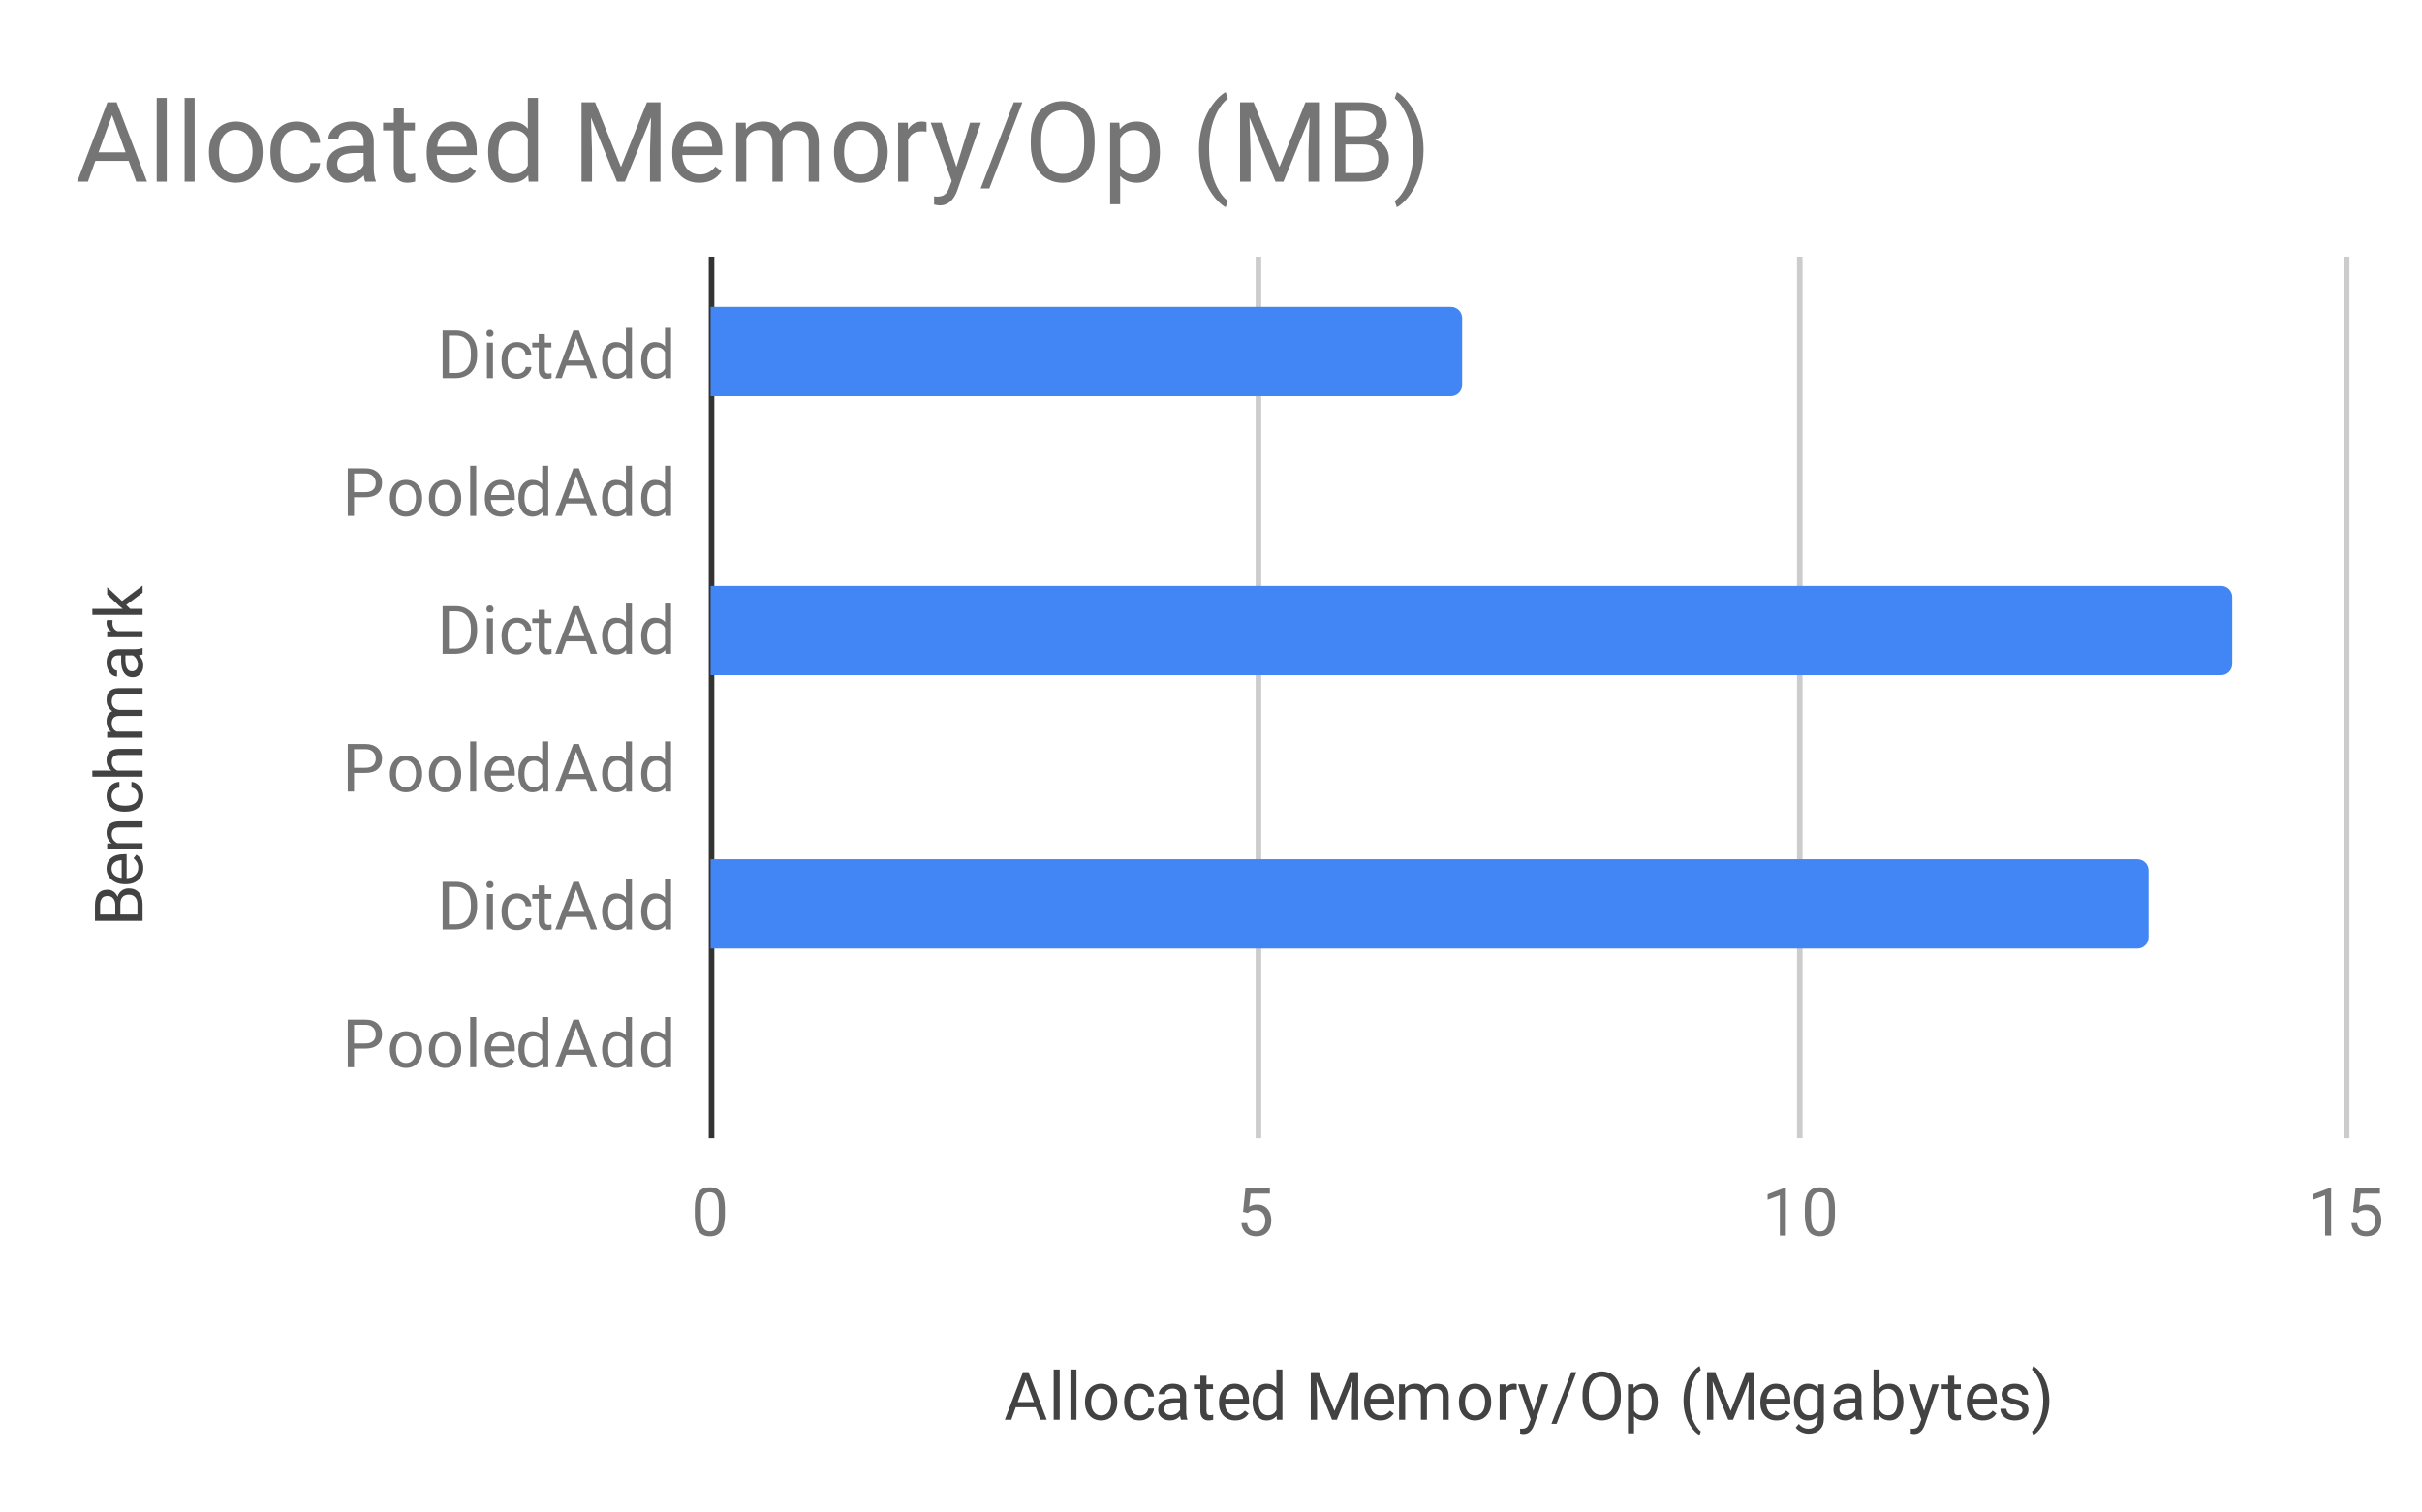 <svg version="1.1" viewBox="0.0 0.0 434.0 271.0" fill="none" stroke="none" stroke-linecap="square" stroke-miterlimit="10" width="434" height="271" xmlns:xlink="http://www.w3.org/1999/xlink" xmlns="http://www.w3.org/2000/svg"><path fill="#ffffff" d="M0 0L434.0 0L434.0 271.0L0 271.0L0 0Z" fill-rule="nonzero"/><path fill="#ffffff" d="M0 0L434.0 0L434.0 271.0L0 271.0L0 0Z" fill-rule="nonzero"/><path stroke="#333333" stroke-width="1.0" stroke-linecap="butt" d="M127.5 46.5L127.5 203.5" fill-rule="nonzero"/><path stroke="#cccccc" stroke-width="1.0" stroke-linecap="butt" d="M225.5 46.5L225.5 203.5" fill-rule="nonzero"/><path stroke="#cccccc" stroke-width="1.0" stroke-linecap="butt" d="M322.5 46.5L322.5 203.5" fill-rule="nonzero"/><path stroke="#cccccc" stroke-width="1.0" stroke-linecap="butt" d="M420.5 46.5L420.5 203.5" fill-rule="nonzero"/><clipPath id="id_0"><path d="M127.33 46.583L420.45 46.583L420.45 203.45L127.33 203.45L127.33 46.583Z" clip-rule="nonzero"/></clipPath><path stroke="#000000" stroke-width="0.0" stroke-linecap="butt" stroke-opacity="0.0" clip-path="url(#id_0)" d="M127.0 71.0L127.0 55.0L260.0 55.0C261.105 55.0 262.0 55.895 262.0 57.0L262.0 69.0C262.0 70.105 261.105 71.0 260.0 71.0Z" fill-rule="nonzero"/><path fill="#4285f4" clip-path="url(#id_0)" d="M127.0 71.0L127.0 55.0L260.0 55.0C261.105 55.0 262.0 55.895 262.0 57.0L262.0 69.0C262.0 70.105 261.105 71.0 260.0 71.0Z" fill-rule="nonzero"/><path stroke="#000000" stroke-width="0.0" stroke-linecap="butt" stroke-opacity="0.0" clip-path="url(#id_0)" d="M127.0 96.0L127.0 80.0L127.0 80.0L127.0 96.0Z" fill-rule="nonzero"/><path fill="#4285f4" clip-path="url(#id_0)" d="M127.0 96.0L127.0 80.0L127.0 80.0L127.0 96.0Z" fill-rule="nonzero"/><path stroke="#000000" stroke-width="0.0" stroke-linecap="butt" stroke-opacity="0.0" clip-path="url(#id_0)" d="M127.0 121.0L127.0 105.0L398.0 105.0C399.105 105.0 400.0 105.895 400.0 107.0L400.0 119.0C400.0 120.105 399.105 121.0 398.0 121.0Z" fill-rule="nonzero"/><path fill="#4285f4" clip-path="url(#id_0)" d="M127.0 121.0L127.0 105.0L398.0 105.0C399.105 105.0 400.0 105.895 400.0 107.0L400.0 119.0C400.0 120.105 399.105 121.0 398.0 121.0Z" fill-rule="nonzero"/><path stroke="#000000" stroke-width="0.0" stroke-linecap="butt" stroke-opacity="0.0" clip-path="url(#id_0)" d="M127.0 145.0L127.0 129.0L127.0 129.0L127.0 145.0Z" fill-rule="nonzero"/><path fill="#4285f4" clip-path="url(#id_0)" d="M127.0 145.0L127.0 129.0L127.0 129.0L127.0 145.0Z" fill-rule="nonzero"/><path stroke="#000000" stroke-width="0.0" stroke-linecap="butt" stroke-opacity="0.0" clip-path="url(#id_0)" d="M127.0 170.0L127.0 154.0L383.0 154.0C384.105 154.0 385.0 154.895 385.0 156.0L385.0 168.0C385.0 169.105 384.105 170.0 383.0 170.0Z" fill-rule="nonzero"/><path fill="#4285f4" clip-path="url(#id_0)" d="M127.0 170.0L127.0 154.0L383.0 154.0C384.105 154.0 385.0 154.895 385.0 156.0L385.0 168.0C385.0 169.105 384.105 170.0 383.0 170.0Z" fill-rule="nonzero"/><path stroke="#000000" stroke-width="0.0" stroke-linecap="butt" stroke-opacity="0.0" clip-path="url(#id_0)" d="M127.0 195.0L127.0 179.0L127.0 179.0L127.0 195.0Z" fill-rule="nonzero"/><path fill="#4285f4" clip-path="url(#id_0)" d="M127.0 195.0L127.0 179.0L127.0 179.0L127.0 195.0Z" fill-rule="nonzero"/><path fill="#424242" d="M185.593 252.216L182.015 252.216L181.218 254.45L180.062 254.45L183.312 245.919L184.296 245.919L187.562 254.45L186.406 254.45L185.593 252.216ZM182.359 251.294L185.265 251.294L183.812 247.309L182.359 251.294ZM189.89 254.45L188.812 254.45L188.812 245.45L189.89 245.45L189.89 254.45ZM192.89 254.45L191.812 254.45L191.812 245.45L192.89 245.45L192.89 254.45ZM194.421 251.216Q194.421 250.294 194.781 249.544Q195.156 248.794 195.812 248.403Q196.468 247.997 197.296 247.997Q198.593 247.997 199.39 248.887Q200.202 249.778 200.202 251.278L200.202 251.356Q200.202 252.278 199.843 253.012Q199.484 253.747 198.827 254.169Q198.171 254.575 197.312 254.575Q196.031 254.575 195.218 253.684Q194.421 252.778 194.421 251.294L194.421 251.216ZM195.515 251.356Q195.515 252.403 195.999 253.044Q196.499 253.684 197.312 253.684Q198.14 253.684 198.624 253.044Q199.109 252.387 199.109 251.216Q199.109 250.184 198.609 249.544Q198.124 248.887 197.296 248.887Q196.499 248.887 195.999 249.528Q195.515 250.153 195.515 251.356ZM204.249 253.684Q204.827 253.684 205.265 253.341Q205.702 252.981 205.749 252.45L206.781 252.45Q206.749 252.997 206.39 253.497Q206.046 253.981 205.468 254.278Q204.906 254.575 204.249 254.575Q202.952 254.575 202.187 253.716Q201.437 252.841 201.437 251.341L201.437 251.153Q201.437 250.231 201.765 249.512Q202.109 248.794 202.734 248.403Q203.374 247.997 204.249 247.997Q205.312 247.997 206.015 248.637Q206.734 249.262 206.781 250.294L205.749 250.294Q205.702 249.669 205.281 249.278Q204.859 248.887 204.249 248.887Q203.421 248.887 202.968 249.481Q202.515 250.075 202.515 251.2L202.515 251.403Q202.515 252.497 202.968 253.091Q203.421 253.684 204.249 253.684ZM211.624 254.45Q211.531 254.262 211.468 253.778Q210.718 254.575 209.671 254.575Q208.734 254.575 208.124 254.044Q207.531 253.512 207.531 252.684Q207.531 251.7 208.281 251.153Q209.031 250.606 210.406 250.606L211.452 250.606L211.452 250.106Q211.452 249.544 211.109 249.216Q210.781 248.872 210.109 248.872Q209.531 248.872 209.14 249.169Q208.749 249.45 208.749 249.872L207.656 249.872Q207.656 249.387 207.984 248.95Q208.327 248.512 208.906 248.262Q209.484 247.997 210.171 247.997Q211.281 247.997 211.89 248.544Q212.515 249.091 212.546 250.044L212.546 252.966Q212.546 253.841 212.765 254.356L212.765 254.45L211.624 254.45ZM209.827 253.622Q210.343 253.622 210.796 253.356Q211.249 253.091 211.452 252.669L211.452 251.372L210.609 251.372Q208.609 251.372 208.609 252.544Q208.609 253.044 208.952 253.341Q209.296 253.622 209.827 253.622ZM216.187 246.575L216.187 248.106L217.359 248.106L217.359 248.95L216.187 248.95L216.187 252.872Q216.187 253.262 216.343 253.45Q216.499 253.637 216.874 253.637Q217.062 253.637 217.39 253.575L217.39 254.45Q216.968 254.575 216.562 254.575Q215.843 254.575 215.468 254.137Q215.093 253.684 215.093 252.872L215.093 248.95L213.937 248.95L213.937 248.106L215.093 248.106L215.093 246.575L216.187 246.575ZM221.343 254.575Q220.046 254.575 219.234 253.731Q218.437 252.872 218.437 251.45L218.437 251.262Q218.437 250.309 218.796 249.575Q219.156 248.825 219.796 248.419Q220.452 247.997 221.202 247.997Q222.437 247.997 223.124 248.809Q223.812 249.622 223.812 251.137L223.812 251.591L219.515 251.591Q219.546 252.528 220.062 253.106Q220.593 253.684 221.406 253.684Q221.968 253.684 222.359 253.45Q222.765 253.216 223.077 252.825L223.734 253.341Q222.937 254.575 221.343 254.575ZM221.202 248.887Q220.546 248.887 220.093 249.372Q219.656 249.841 219.562 250.7L222.734 250.7L222.734 250.622Q222.687 249.794 222.281 249.341Q221.89 248.887 221.202 248.887ZM224.452 251.231Q224.452 249.762 225.14 248.887Q225.827 247.997 226.952 247.997Q228.062 247.997 228.718 248.747L228.718 245.45L229.796 245.45L229.796 254.45L228.796 254.45L228.749 253.762Q228.093 254.575 226.937 254.575Q225.843 254.575 225.14 253.669Q224.452 252.762 224.452 251.309L224.452 251.231ZM225.531 251.356Q225.531 252.434 225.968 253.044Q226.421 253.653 227.202 253.653Q228.234 253.653 228.718 252.716L228.718 249.809Q228.234 248.919 227.218 248.919Q226.421 248.919 225.968 249.528Q225.531 250.137 225.531 251.356ZM236.327 245.919L239.124 252.872L241.906 245.919L243.374 245.919L243.374 254.45L242.249 254.45L242.249 251.122L242.359 247.544L239.546 254.45L238.687 254.45L235.89 247.559L235.999 251.122L235.999 254.45L234.874 254.45L234.874 245.919L236.327 245.919ZM247.343 254.575Q246.046 254.575 245.234 253.731Q244.437 252.872 244.437 251.45L244.437 251.262Q244.437 250.309 244.796 249.575Q245.156 248.825 245.796 248.419Q246.452 247.997 247.202 247.997Q248.437 247.997 249.124 248.809Q249.812 249.622 249.812 251.137L249.812 251.591L245.515 251.591Q245.546 252.528 246.062 253.106Q246.593 253.684 247.406 253.684Q247.968 253.684 248.359 253.45Q248.765 253.216 249.077 252.825L249.734 253.341Q248.937 254.575 247.343 254.575ZM247.202 248.887Q246.546 248.887 246.093 249.372Q245.656 249.841 245.562 250.7L248.734 250.7L248.734 250.622Q248.687 249.794 248.281 249.341Q247.89 248.887 247.202 248.887ZM251.734 248.106L251.765 248.809Q252.452 247.997 253.64 247.997Q254.968 247.997 255.452 249.012Q255.765 248.559 256.265 248.278Q256.781 247.997 257.468 247.997Q259.562 247.997 259.593 250.2L259.593 254.45L258.515 254.45L258.515 250.262Q258.515 249.591 258.202 249.262Q257.89 248.919 257.156 248.919Q256.546 248.919 256.14 249.278Q255.749 249.637 255.687 250.247L255.687 254.45L254.609 254.45L254.609 250.294Q254.609 248.919 253.249 248.919Q252.187 248.919 251.796 249.825L251.796 254.45L250.702 254.45L250.702 248.106L251.734 248.106ZM261.421 251.216Q261.421 250.294 261.781 249.544Q262.156 248.794 262.812 248.403Q263.468 247.997 264.296 247.997Q265.593 247.997 266.39 248.887Q267.202 249.778 267.202 251.278L267.202 251.356Q267.202 252.278 266.843 253.012Q266.484 253.747 265.827 254.169Q265.171 254.575 264.312 254.575Q263.031 254.575 262.218 253.684Q261.421 252.778 261.421 251.294L261.421 251.216ZM262.515 251.356Q262.515 252.403 262.999 253.044Q263.499 253.684 264.312 253.684Q265.14 253.684 265.624 253.044Q266.109 252.387 266.109 251.216Q266.109 250.184 265.609 249.544Q265.124 248.887 264.296 248.887Q263.499 248.887 262.999 249.528Q262.515 250.153 262.515 251.356ZM271.781 249.075Q271.531 249.044 271.249 249.044Q270.171 249.044 269.796 249.95L269.796 254.45L268.718 254.45L268.718 248.106L269.765 248.106L269.781 248.841Q270.312 247.997 271.296 247.997Q271.609 247.997 271.781 248.075L271.781 249.075ZM274.781 252.856L276.265 248.106L277.421 248.106L274.874 255.434Q274.281 257.012 272.999 257.012L272.781 256.997L272.39 256.919L272.39 256.044L272.671 256.059Q273.234 256.059 273.531 255.841Q273.843 255.622 274.046 255.028L274.281 254.372L272.015 248.106L273.202 248.106L274.781 252.856ZM278.921 255.184L277.999 255.184L281.562 245.919L282.484 245.919L278.921 255.184ZM290.437 250.466Q290.437 251.716 290.015 252.653Q289.593 253.575 288.812 254.075Q288.046 254.575 287.015 254.575Q286.015 254.575 285.234 254.075Q284.452 253.575 284.015 252.669Q283.593 251.747 283.577 250.528L283.577 249.919Q283.577 248.684 283.999 247.747Q284.437 246.809 285.218 246.309Q285.999 245.794 287.015 245.794Q288.031 245.794 288.812 246.294Q289.593 246.794 290.015 247.731Q290.437 248.669 290.437 249.919L290.437 250.466ZM289.327 249.903Q289.327 248.387 288.718 247.575Q288.109 246.762 287.015 246.762Q285.937 246.762 285.327 247.575Q284.718 248.387 284.702 249.825L284.702 250.466Q284.702 251.934 285.312 252.778Q285.937 253.606 287.015 253.606Q288.109 253.606 288.702 252.825Q289.312 252.028 289.327 250.544L289.327 249.903ZM297.062 251.356Q297.062 252.794 296.406 253.684Q295.749 254.575 294.609 254.575Q293.452 254.575 292.796 253.841L292.796 256.887L291.718 256.887L291.718 248.106L292.702 248.106L292.749 248.809Q293.421 247.997 294.593 247.997Q295.734 247.997 296.39 248.856Q297.062 249.716 297.062 251.247L297.062 251.356ZM295.984 251.231Q295.984 250.153 295.515 249.544Q295.062 248.919 294.265 248.919Q293.281 248.919 292.796 249.778L292.796 252.809Q293.281 253.684 294.281 253.684Q295.062 253.684 295.515 253.075Q295.984 252.45 295.984 251.231ZM301.671 250.981Q301.671 249.669 302.015 248.45Q302.374 247.231 303.077 246.231Q303.781 245.231 304.546 244.825L304.765 245.544Q303.906 246.2 303.359 247.544Q302.812 248.887 302.765 250.559L302.749 251.059Q302.749 253.325 303.577 254.981Q304.077 255.981 304.765 256.544L304.546 257.2Q303.765 256.778 303.046 255.747Q301.671 253.762 301.671 250.981ZM307.327 245.919L310.124 252.872L312.906 245.919L314.374 245.919L314.374 254.45L313.249 254.45L313.249 251.122L313.359 247.544L310.546 254.45L309.687 254.45L306.89 247.559L306.999 251.122L306.999 254.45L305.874 254.45L305.874 245.919L307.327 245.919ZM318.343 254.575Q317.046 254.575 316.234 253.731Q315.437 252.872 315.437 251.45L315.437 251.262Q315.437 250.309 315.796 249.575Q316.156 248.825 316.796 248.419Q317.452 247.997 318.202 247.997Q319.437 247.997 320.124 248.809Q320.812 249.622 320.812 251.137L320.812 251.591L316.515 251.591Q316.546 252.528 317.062 253.106Q317.593 253.684 318.406 253.684Q318.968 253.684 319.359 253.45Q319.765 253.216 320.077 252.825L320.734 253.341Q319.937 254.575 318.343 254.575ZM318.202 248.887Q317.546 248.887 317.093 249.372Q316.656 249.841 316.562 250.7L319.734 250.7L319.734 250.622Q319.687 249.794 319.281 249.341Q318.89 248.887 318.202 248.887ZM321.452 251.231Q321.452 249.747 322.14 248.872Q322.827 247.997 323.952 247.997Q325.109 247.997 325.765 248.809L325.812 248.106L326.812 248.106L326.812 254.294Q326.812 255.528 326.077 256.231Q325.343 256.95 324.124 256.95Q323.437 256.95 322.781 256.653Q322.124 256.356 321.781 255.856L322.343 255.2Q323.031 256.059 324.046 256.059Q324.827 256.059 325.265 255.606Q325.718 255.169 325.718 254.356L325.718 253.809Q325.062 254.575 323.937 254.575Q322.827 254.575 322.14 253.684Q321.452 252.778 321.452 251.231ZM322.546 251.356Q322.546 252.419 322.984 253.044Q323.421 253.653 324.218 253.653Q325.234 253.653 325.718 252.716L325.718 249.825Q325.218 248.919 324.218 248.919Q323.437 248.919 322.984 249.528Q322.546 250.137 322.546 251.356ZM332.624 254.45Q332.531 254.262 332.468 253.778Q331.718 254.575 330.671 254.575Q329.734 254.575 329.124 254.044Q328.531 253.512 328.531 252.684Q328.531 251.7 329.281 251.153Q330.031 250.606 331.406 250.606L332.452 250.606L332.452 250.106Q332.452 249.544 332.109 249.216Q331.781 248.872 331.109 248.872Q330.531 248.872 330.14 249.169Q329.749 249.45 329.749 249.872L328.656 249.872Q328.656 249.387 328.984 248.95Q329.327 248.512 329.906 248.262Q330.484 247.997 331.171 247.997Q332.281 247.997 332.89 248.544Q333.515 249.091 333.546 250.044L333.546 252.966Q333.546 253.841 333.765 254.356L333.765 254.45L332.624 254.45ZM330.827 253.622Q331.343 253.622 331.796 253.356Q332.249 253.091 332.452 252.669L332.452 251.372L331.609 251.372Q329.609 251.372 329.609 252.544Q329.609 253.044 329.952 253.341Q330.296 253.622 330.827 253.622ZM341.077 251.356Q341.077 252.809 340.406 253.7Q339.749 254.575 338.624 254.575Q337.421 254.575 336.765 253.716L336.702 254.45L335.718 254.45L335.718 245.45L336.796 245.45L336.796 248.809Q337.452 247.997 338.609 247.997Q339.765 247.997 340.421 248.872Q341.077 249.731 341.077 251.262L341.077 251.356ZM339.999 251.231Q339.999 250.122 339.562 249.528Q339.14 248.919 338.343 248.919Q337.265 248.919 336.796 249.903L336.796 252.653Q337.296 253.653 338.343 253.653Q339.124 253.653 339.562 253.044Q339.999 252.434 339.999 251.231ZM344.781 252.856L346.265 248.106L347.421 248.106L344.874 255.434Q344.281 257.012 342.999 257.012L342.781 256.997L342.39 256.919L342.39 256.044L342.671 256.059Q343.234 256.059 343.531 255.841Q343.843 255.622 344.046 255.028L344.281 254.372L342.015 248.106L343.202 248.106L344.781 252.856ZM350.187 246.575L350.187 248.106L351.359 248.106L351.359 248.95L350.187 248.95L350.187 252.872Q350.187 253.262 350.343 253.45Q350.499 253.637 350.874 253.637Q351.062 253.637 351.39 253.575L351.39 254.45Q350.968 254.575 350.562 254.575Q349.843 254.575 349.468 254.137Q349.093 253.684 349.093 252.872L349.093 248.95L347.937 248.95L347.937 248.106L349.093 248.106L349.093 246.575L350.187 246.575ZM355.343 254.575Q354.046 254.575 353.234 253.731Q352.437 252.872 352.437 251.45L352.437 251.262Q352.437 250.309 352.796 249.575Q353.156 248.825 353.796 248.419Q354.452 247.997 355.202 247.997Q356.437 247.997 357.124 248.809Q357.812 249.622 357.812 251.137L357.812 251.591L353.515 251.591Q353.546 252.528 354.062 253.106Q354.593 253.684 355.406 253.684Q355.968 253.684 356.359 253.45Q356.765 253.216 357.077 252.825L357.734 253.341Q356.937 254.575 355.343 254.575ZM355.202 248.887Q354.546 248.887 354.093 249.372Q353.656 249.841 353.562 250.7L356.734 250.7L356.734 250.622Q356.687 249.794 356.281 249.341Q355.89 248.887 355.202 248.887ZM362.406 252.762Q362.406 252.325 362.062 252.091Q361.734 251.841 360.906 251.669Q360.093 251.497 359.609 251.247Q359.124 250.997 358.89 250.669Q358.671 250.325 358.671 249.856Q358.671 249.075 359.327 248.544Q359.984 247.997 361.015 247.997Q362.093 247.997 362.749 248.559Q363.421 249.106 363.421 249.966L362.343 249.966Q362.343 249.528 361.952 249.216Q361.577 248.887 361.015 248.887Q360.421 248.887 360.077 249.153Q359.749 249.403 359.749 249.809Q359.749 250.2 360.062 250.403Q360.374 250.606 361.187 250.794Q361.999 250.966 362.499 251.216Q362.999 251.466 363.234 251.825Q363.484 252.184 363.484 252.684Q363.484 253.544 362.796 254.059Q362.124 254.575 361.046 254.575Q360.281 254.575 359.687 254.309Q359.109 254.028 358.781 253.544Q358.452 253.059 358.452 252.497L359.531 252.497Q359.562 253.044 359.968 253.372Q360.374 253.684 361.046 253.684Q361.656 253.684 362.031 253.434Q362.406 253.184 362.406 252.762ZM367.218 251.044Q367.218 252.356 366.874 253.559Q366.531 254.747 365.812 255.762Q365.109 256.778 364.343 257.2L364.109 256.544Q365.015 255.856 365.562 254.403Q366.109 252.934 366.124 251.169L366.124 250.981Q366.124 249.747 365.859 248.684Q365.609 247.622 365.14 246.794Q364.687 245.95 364.109 245.481L364.343 244.825Q365.109 245.247 365.812 246.247Q366.515 247.247 366.859 248.466Q367.218 249.669 367.218 251.044Z" fill-rule="nonzero"/><path fill="#424242" d="M25.55 165.032L17.019 165.032L17.019 162.235Q17.019 160.845 17.597 160.157Q18.159 159.454 19.284 159.454Q19.894 159.454 20.362 159.798Q20.816 160.126 21.066 160.72Q21.253 160.017 21.8 159.626Q22.331 159.22 23.081 159.22Q24.237 159.22 24.894 159.97Q25.55 160.704 25.55 162.064L25.55 165.032ZM21.566 163.907L24.628 163.907L24.628 162.048Q24.628 161.251 24.222 160.798Q23.816 160.345 23.097 160.345Q21.566 160.345 21.566 162.032L21.566 163.907ZM20.659 163.907L20.659 162.204Q20.659 161.47 20.3 161.032Q19.925 160.579 19.284 160.579Q18.581 160.579 18.269 160.985Q17.941 161.392 17.941 162.235L17.941 163.907L20.659 163.907ZM25.675 155.564Q25.675 156.86 24.831 157.673Q23.972 158.47 22.55 158.47L22.362 158.47Q21.409 158.47 20.675 158.11Q19.925 157.751 19.519 157.11Q19.097 156.454 19.097 155.704Q19.097 154.47 19.909 153.782Q20.722 153.095 22.237 153.095L22.691 153.095L22.691 157.392Q23.628 157.36 24.206 156.845Q24.784 156.314 24.784 155.501Q24.784 154.939 24.55 154.548Q24.316 154.142 23.925 153.829L24.441 153.173Q25.675 153.97 25.675 155.564ZM19.987 155.704Q19.987 156.36 20.472 156.814Q20.941 157.251 21.8 157.345L21.8 154.173L21.722 154.173Q20.894 154.22 20.441 154.626Q19.987 155.017 19.987 155.704ZM19.206 151.173L20.003 151.142Q19.097 150.407 19.097 149.235Q19.097 147.22 21.362 147.204L25.55 147.204L25.55 148.298L21.347 148.298Q20.675 148.298 20.347 148.61Q20.019 148.907 20.019 149.564Q20.019 150.095 20.3 150.501Q20.581 150.892 21.034 151.11L25.55 151.11L25.55 152.189L19.206 152.189L19.206 151.173ZM24.784 142.657Q24.784 142.079 24.441 141.642Q24.081 141.204 23.55 141.157L23.55 140.126Q24.097 140.157 24.597 140.517Q25.081 140.86 25.378 141.439Q25.675 142.001 25.675 142.657Q25.675 143.954 24.816 144.72Q23.941 145.47 22.441 145.47L22.253 145.47Q21.331 145.47 20.612 145.142Q19.894 144.798 19.503 144.173Q19.097 143.532 19.097 142.657Q19.097 141.595 19.737 140.892Q20.362 140.173 21.394 140.126L21.394 141.157Q20.769 141.204 20.378 141.626Q19.987 142.048 19.987 142.657Q19.987 143.485 20.581 143.939Q21.175 144.392 22.3 144.392L22.503 144.392Q23.597 144.392 24.191 143.939Q24.784 143.485 24.784 142.657ZM19.972 138.11Q19.097 137.392 19.097 136.235Q19.097 134.22 21.362 134.204L25.55 134.204L25.55 135.298L21.347 135.298Q20.675 135.298 20.347 135.61Q20.019 135.907 20.019 136.564Q20.019 137.095 20.3 137.501Q20.581 137.892 21.034 138.11L25.55 138.11L25.55 139.189L16.55 139.189L16.55 138.11L19.972 138.11ZM19.206 131.173L19.909 131.142Q19.097 130.454 19.097 129.267Q19.097 127.939 20.112 127.454Q19.659 127.142 19.378 126.642Q19.097 126.126 19.097 125.439Q19.097 123.345 21.3 123.314L25.55 123.314L25.55 124.392L21.362 124.392Q20.691 124.392 20.362 124.704Q20.019 125.017 20.019 125.751Q20.019 126.36 20.378 126.767Q20.737 127.157 21.347 127.22L25.55 127.22L25.55 128.298L21.394 128.298Q20.019 128.298 20.019 129.657Q20.019 130.72 20.925 131.11L25.55 131.11L25.55 132.204L19.206 132.204L19.206 131.173ZM25.55 117.282Q25.362 117.376 24.878 117.439Q25.675 118.189 25.675 119.235Q25.675 120.173 25.144 120.782Q24.612 121.376 23.784 121.376Q22.8 121.376 22.253 120.626Q21.706 119.876 21.706 118.501L21.706 117.454L21.206 117.454Q20.644 117.454 20.316 117.798Q19.972 118.126 19.972 118.798Q19.972 119.376 20.269 119.767Q20.55 120.157 20.972 120.157L20.972 121.251Q20.487 121.251 20.05 120.923Q19.612 120.579 19.362 120.001Q19.097 119.423 19.097 118.735Q19.097 117.626 19.644 117.017Q20.191 116.392 21.144 116.36L24.066 116.36Q24.941 116.36 25.456 116.142L25.55 116.142L25.55 117.282ZM24.722 119.079Q24.722 118.564 24.456 118.11Q24.191 117.657 23.769 117.454L22.472 117.454L22.472 118.298Q22.472 120.298 23.644 120.298Q24.144 120.298 24.441 119.954Q24.722 119.61 24.722 119.079ZM20.175 111.126Q20.144 111.376 20.144 111.657Q20.144 112.735 21.05 113.11L25.55 113.11L25.55 114.189L19.206 114.189L19.206 113.142L19.941 113.126Q19.097 112.595 19.097 111.61Q19.097 111.298 19.175 111.126L20.175 111.126ZM22.612 108.423L23.316 109.11L25.55 109.11L25.55 110.189L16.55 110.189L16.55 109.11L21.987 109.11L21.3 108.532L19.206 106.548L19.206 105.235L21.862 107.704L25.55 104.939L25.55 106.22L22.612 108.423Z" fill-rule="nonzero"/><path fill="#757575" d="M79.314 67.758L79.314 59.227L81.736 59.227Q82.846 59.227 83.689 59.727Q84.549 60.211 85.017 61.118Q85.486 62.024 85.486 63.211L85.486 63.743Q85.486 64.961 85.017 65.868Q84.564 66.774 83.689 67.258Q82.83 67.743 81.689 67.758L79.314 67.758ZM80.439 60.149L80.439 66.836L81.627 66.836Q82.924 66.836 83.642 66.039Q84.377 65.227 84.377 63.727L84.377 63.227Q84.377 61.774 83.689 60.977Q83.017 60.164 81.752 60.149L80.439 60.149ZM88.33 67.758L87.252 67.758L87.252 61.414L88.33 61.414L88.33 67.758ZM87.158 59.743Q87.158 59.477 87.314 59.289Q87.486 59.102 87.799 59.102Q88.111 59.102 88.267 59.289Q88.439 59.477 88.439 59.743Q88.439 59.993 88.267 60.18Q88.111 60.352 87.799 60.352Q87.486 60.352 87.314 60.18Q87.158 59.993 87.158 59.743ZM92.689 66.993Q93.267 66.993 93.705 66.649Q94.142 66.289 94.189 65.758L95.221 65.758Q95.189 66.305 94.83 66.805Q94.486 67.289 93.908 67.586Q93.346 67.883 92.689 67.883Q91.392 67.883 90.627 67.024Q89.877 66.149 89.877 64.649L89.877 64.461Q89.877 63.539 90.205 62.821Q90.549 62.102 91.174 61.711Q91.814 61.305 92.689 61.305Q93.752 61.305 94.455 61.946Q95.174 62.571 95.221 63.602L94.189 63.602Q94.142 62.977 93.721 62.586Q93.299 62.196 92.689 62.196Q91.861 62.196 91.408 62.789Q90.955 63.383 90.955 64.508L90.955 64.711Q90.955 65.805 91.408 66.399Q91.861 66.993 92.689 66.993ZM97.627 59.883L97.627 61.414L98.799 61.414L98.799 62.258L97.627 62.258L97.627 66.18Q97.627 66.571 97.783 66.758Q97.939 66.946 98.314 66.946Q98.502 66.946 98.83 66.883L98.83 67.758Q98.408 67.883 98.002 67.883Q97.283 67.883 96.908 67.446Q96.533 66.993 96.533 66.18L96.533 62.258L95.377 62.258L95.377 61.414L96.533 61.414L96.533 59.883L97.627 59.883ZM105.033 65.524L101.455 65.524L100.658 67.758L99.502 67.758L102.752 59.227L103.736 59.227L107.002 67.758L105.846 67.758L105.033 65.524ZM101.799 64.602L104.705 64.602L103.252 60.618L101.799 64.602ZM107.892 64.539Q107.892 63.071 108.58 62.196Q109.267 61.305 110.392 61.305Q111.502 61.305 112.158 62.055L112.158 58.758L113.236 58.758L113.236 67.758L112.236 67.758L112.189 67.071Q111.533 67.883 110.377 67.883Q109.283 67.883 108.58 66.977Q107.892 66.071 107.892 64.618L107.892 64.539ZM108.971 64.664Q108.971 65.743 109.408 66.352Q109.861 66.961 110.642 66.961Q111.674 66.961 112.158 66.024L112.158 63.118Q111.674 62.227 110.658 62.227Q109.861 62.227 109.408 62.836Q108.971 63.446 108.971 64.664ZM114.892 64.539Q114.892 63.071 115.58 62.196Q116.267 61.305 117.392 61.305Q118.502 61.305 119.158 62.055L119.158 58.758L120.236 58.758L120.236 67.758L119.236 67.758L119.189 67.071Q118.533 67.883 117.377 67.883Q116.283 67.883 115.58 66.977Q114.892 66.071 114.892 64.618L114.892 64.539ZM115.971 64.664Q115.971 65.743 116.408 66.352Q116.861 66.961 117.642 66.961Q118.674 66.961 119.158 66.024L119.158 63.118Q118.674 62.227 117.658 62.227Q116.861 62.227 116.408 62.836Q115.971 63.446 115.971 64.664Z" fill-rule="nonzero"/><path fill="#757575" d="M63.439 89.118L63.439 92.462L62.314 92.462L62.314 83.93L65.471 83.93Q66.861 83.93 67.658 84.649Q68.455 85.352 68.455 86.54Q68.455 87.774 67.674 88.446Q66.908 89.118 65.455 89.118L63.439 89.118ZM63.439 88.196L65.471 88.196Q66.377 88.196 66.846 87.774Q67.33 87.352 67.33 86.555Q67.33 85.79 66.846 85.337Q66.377 84.868 65.533 84.852L63.439 84.852L63.439 88.196ZM69.861 89.227Q69.861 88.305 70.221 87.555Q70.596 86.805 71.252 86.415Q71.908 86.008 72.736 86.008Q74.033 86.008 74.83 86.899Q75.642 87.79 75.642 89.29L75.642 89.368Q75.642 90.29 75.283 91.024Q74.924 91.758 74.267 92.18Q73.611 92.587 72.752 92.587Q71.471 92.587 70.658 91.696Q69.861 90.79 69.861 89.305L69.861 89.227ZM70.955 89.368Q70.955 90.415 71.439 91.055Q71.939 91.696 72.752 91.696Q73.58 91.696 74.064 91.055Q74.549 90.399 74.549 89.227Q74.549 88.196 74.049 87.555Q73.564 86.899 72.736 86.899Q71.939 86.899 71.439 87.54Q70.955 88.165 70.955 89.368ZM76.861 89.227Q76.861 88.305 77.221 87.555Q77.596 86.805 78.252 86.415Q78.908 86.008 79.736 86.008Q81.033 86.008 81.83 86.899Q82.642 87.79 82.642 89.29L82.642 89.368Q82.642 90.29 82.283 91.024Q81.924 91.758 81.267 92.18Q80.611 92.587 79.752 92.587Q78.471 92.587 77.658 91.696Q76.861 90.79 76.861 89.305L76.861 89.227ZM77.955 89.368Q77.955 90.415 78.439 91.055Q78.939 91.696 79.752 91.696Q80.58 91.696 81.064 91.055Q81.549 90.399 81.549 89.227Q81.549 88.196 81.049 87.555Q80.564 86.899 79.736 86.899Q78.939 86.899 78.439 87.54Q77.955 88.165 77.955 89.368ZM85.33 92.462L84.252 92.462L84.252 83.462L85.33 83.462L85.33 92.462ZM89.783 92.587Q88.486 92.587 87.674 91.743Q86.877 90.883 86.877 89.462L86.877 89.274Q86.877 88.321 87.236 87.587Q87.596 86.837 88.236 86.43Q88.892 86.008 89.642 86.008Q90.877 86.008 91.564 86.821Q92.252 87.633 92.252 89.149L92.252 89.602L87.955 89.602Q87.986 90.54 88.502 91.118Q89.033 91.696 89.846 91.696Q90.408 91.696 90.799 91.462Q91.205 91.227 91.517 90.837L92.174 91.352Q91.377 92.587 89.783 92.587ZM89.642 86.899Q88.986 86.899 88.533 87.383Q88.096 87.852 88.002 88.712L91.174 88.712L91.174 88.633Q91.127 87.805 90.721 87.352Q90.33 86.899 89.642 86.899ZM92.892 89.243Q92.892 87.774 93.58 86.899Q94.267 86.008 95.392 86.008Q96.502 86.008 97.158 86.758L97.158 83.462L98.236 83.462L98.236 92.462L97.236 92.462L97.189 91.774Q96.533 92.587 95.377 92.587Q94.283 92.587 93.58 91.68Q92.892 90.774 92.892 89.321L92.892 89.243ZM93.971 89.368Q93.971 90.446 94.408 91.055Q94.861 91.665 95.642 91.665Q96.674 91.665 97.158 90.727L97.158 87.821Q96.674 86.93 95.658 86.93Q94.861 86.93 94.408 87.54Q93.971 88.149 93.971 89.368ZM105.033 90.227L101.455 90.227L100.658 92.462L99.502 92.462L102.752 83.93L103.736 83.93L107.002 92.462L105.846 92.462L105.033 90.227ZM101.799 89.305L104.705 89.305L103.252 85.321L101.799 89.305ZM107.892 89.243Q107.892 87.774 108.58 86.899Q109.267 86.008 110.392 86.008Q111.502 86.008 112.158 86.758L112.158 83.462L113.236 83.462L113.236 92.462L112.236 92.462L112.189 91.774Q111.533 92.587 110.377 92.587Q109.283 92.587 108.58 91.68Q107.892 90.774 107.892 89.321L107.892 89.243ZM108.971 89.368Q108.971 90.446 109.408 91.055Q109.861 91.665 110.642 91.665Q111.674 91.665 112.158 90.727L112.158 87.821Q111.674 86.93 110.658 86.93Q109.861 86.93 109.408 87.54Q108.971 88.149 108.971 89.368ZM114.892 89.243Q114.892 87.774 115.58 86.899Q116.267 86.008 117.392 86.008Q118.502 86.008 119.158 86.758L119.158 83.462L120.236 83.462L120.236 92.462L119.236 92.462L119.189 91.774Q118.533 92.587 117.377 92.587Q116.283 92.587 115.58 91.68Q114.892 90.774 114.892 89.321L114.892 89.243ZM115.971 89.368Q115.971 90.446 116.408 91.055Q116.861 91.665 117.642 91.665Q118.674 91.665 119.158 90.727L119.158 87.821Q118.674 86.93 117.658 86.93Q116.861 86.93 116.408 87.54Q115.971 88.149 115.971 89.368Z" fill-rule="nonzero"/><path fill="#757575" d="M79.314 117.165L79.314 108.634L81.736 108.634Q82.846 108.634 83.689 109.134Q84.549 109.618 85.017 110.524Q85.486 111.431 85.486 112.618L85.486 113.149Q85.486 114.368 85.017 115.274Q84.564 116.181 83.689 116.665Q82.83 117.149 81.689 117.165L79.314 117.165ZM80.439 109.556L80.439 116.243L81.627 116.243Q82.924 116.243 83.642 115.446Q84.377 114.634 84.377 113.134L84.377 112.634Q84.377 111.181 83.689 110.384Q83.017 109.571 81.752 109.556L80.439 109.556ZM88.33 117.165L87.252 117.165L87.252 110.821L88.33 110.821L88.33 117.165ZM87.158 109.149Q87.158 108.884 87.314 108.696Q87.486 108.509 87.799 108.509Q88.111 108.509 88.267 108.696Q88.439 108.884 88.439 109.149Q88.439 109.399 88.267 109.587Q88.111 109.759 87.799 109.759Q87.486 109.759 87.314 109.587Q87.158 109.399 87.158 109.149ZM92.689 116.399Q93.267 116.399 93.705 116.056Q94.142 115.696 94.189 115.165L95.221 115.165Q95.189 115.712 94.83 116.212Q94.486 116.696 93.908 116.993Q93.346 117.29 92.689 117.29Q91.392 117.29 90.627 116.431Q89.877 115.556 89.877 114.056L89.877 113.868Q89.877 112.946 90.205 112.227Q90.549 111.509 91.174 111.118Q91.814 110.712 92.689 110.712Q93.752 110.712 94.455 111.352Q95.174 111.977 95.221 113.009L94.189 113.009Q94.142 112.384 93.721 111.993Q93.299 111.602 92.689 111.602Q91.861 111.602 91.408 112.196Q90.955 112.79 90.955 113.915L90.955 114.118Q90.955 115.212 91.408 115.806Q91.861 116.399 92.689 116.399ZM97.627 109.29L97.627 110.821L98.799 110.821L98.799 111.665L97.627 111.665L97.627 115.587Q97.627 115.977 97.783 116.165Q97.939 116.352 98.314 116.352Q98.502 116.352 98.83 116.29L98.83 117.165Q98.408 117.29 98.002 117.29Q97.283 117.29 96.908 116.852Q96.533 116.399 96.533 115.587L96.533 111.665L95.377 111.665L95.377 110.821L96.533 110.821L96.533 109.29L97.627 109.29ZM105.033 114.931L101.455 114.931L100.658 117.165L99.502 117.165L102.752 108.634L103.736 108.634L107.002 117.165L105.846 117.165L105.033 114.931ZM101.799 114.009L104.705 114.009L103.252 110.024L101.799 114.009ZM107.892 113.946Q107.892 112.477 108.58 111.602Q109.267 110.712 110.392 110.712Q111.502 110.712 112.158 111.462L112.158 108.165L113.236 108.165L113.236 117.165L112.236 117.165L112.189 116.477Q111.533 117.29 110.377 117.29Q109.283 117.29 108.58 116.384Q107.892 115.477 107.892 114.024L107.892 113.946ZM108.971 114.071Q108.971 115.149 109.408 115.759Q109.861 116.368 110.642 116.368Q111.674 116.368 112.158 115.431L112.158 112.524Q111.674 111.634 110.658 111.634Q109.861 111.634 109.408 112.243Q108.971 112.852 108.971 114.071ZM114.892 113.946Q114.892 112.477 115.58 111.602Q116.267 110.712 117.392 110.712Q118.502 110.712 119.158 111.462L119.158 108.165L120.236 108.165L120.236 117.165L119.236 117.165L119.189 116.477Q118.533 117.29 117.377 117.29Q116.283 117.29 115.58 116.384Q114.892 115.477 114.892 114.024L114.892 113.946ZM115.971 114.071Q115.971 115.149 116.408 115.759Q116.861 116.368 117.642 116.368Q118.674 116.368 119.158 115.431L119.158 112.524Q118.674 111.634 117.658 111.634Q116.861 111.634 116.408 112.243Q115.971 112.852 115.971 114.071Z" fill-rule="nonzero"/><path fill="#757575" d="M63.439 138.525L63.439 141.868L62.314 141.868L62.314 133.337L65.471 133.337Q66.861 133.337 67.658 134.056Q68.455 134.759 68.455 135.946Q68.455 137.181 67.674 137.853Q66.908 138.525 65.455 138.525L63.439 138.525ZM63.439 137.603L65.471 137.603Q66.377 137.603 66.846 137.181Q67.33 136.759 67.33 135.962Q67.33 135.196 66.846 134.743Q66.377 134.275 65.533 134.259L63.439 134.259L63.439 137.603ZM69.861 138.634Q69.861 137.712 70.221 136.962Q70.596 136.212 71.252 135.821Q71.908 135.415 72.736 135.415Q74.033 135.415 74.83 136.306Q75.642 137.196 75.642 138.696L75.642 138.775Q75.642 139.696 75.283 140.431Q74.924 141.165 74.267 141.587Q73.611 141.993 72.752 141.993Q71.471 141.993 70.658 141.103Q69.861 140.196 69.861 138.712L69.861 138.634ZM70.955 138.775Q70.955 139.821 71.439 140.462Q71.939 141.103 72.752 141.103Q73.58 141.103 74.064 140.462Q74.549 139.806 74.549 138.634Q74.549 137.603 74.049 136.962Q73.564 136.306 72.736 136.306Q71.939 136.306 71.439 136.946Q70.955 137.571 70.955 138.775ZM76.861 138.634Q76.861 137.712 77.221 136.962Q77.596 136.212 78.252 135.821Q78.908 135.415 79.736 135.415Q81.033 135.415 81.83 136.306Q82.642 137.196 82.642 138.696L82.642 138.775Q82.642 139.696 82.283 140.431Q81.924 141.165 81.267 141.587Q80.611 141.993 79.752 141.993Q78.471 141.993 77.658 141.103Q76.861 140.196 76.861 138.712L76.861 138.634ZM77.955 138.775Q77.955 139.821 78.439 140.462Q78.939 141.103 79.752 141.103Q80.58 141.103 81.064 140.462Q81.549 139.806 81.549 138.634Q81.549 137.603 81.049 136.962Q80.564 136.306 79.736 136.306Q78.939 136.306 78.439 136.946Q77.955 137.571 77.955 138.775ZM85.33 141.868L84.252 141.868L84.252 132.868L85.33 132.868L85.33 141.868ZM89.783 141.993Q88.486 141.993 87.674 141.15Q86.877 140.29 86.877 138.868L86.877 138.681Q86.877 137.728 87.236 136.993Q87.596 136.243 88.236 135.837Q88.892 135.415 89.642 135.415Q90.877 135.415 91.564 136.228Q92.252 137.04 92.252 138.556L92.252 139.009L87.955 139.009Q87.986 139.946 88.502 140.525Q89.033 141.103 89.846 141.103Q90.408 141.103 90.799 140.868Q91.205 140.634 91.517 140.243L92.174 140.759Q91.377 141.993 89.783 141.993ZM89.642 136.306Q88.986 136.306 88.533 136.79Q88.096 137.259 88.002 138.118L91.174 138.118L91.174 138.04Q91.127 137.212 90.721 136.759Q90.33 136.306 89.642 136.306ZM92.892 138.65Q92.892 137.181 93.58 136.306Q94.267 135.415 95.392 135.415Q96.502 135.415 97.158 136.165L97.158 132.868L98.236 132.868L98.236 141.868L97.236 141.868L97.189 141.181Q96.533 141.993 95.377 141.993Q94.283 141.993 93.58 141.087Q92.892 140.181 92.892 138.728L92.892 138.65ZM93.971 138.775Q93.971 139.853 94.408 140.462Q94.861 141.071 95.642 141.071Q96.674 141.071 97.158 140.134L97.158 137.228Q96.674 136.337 95.658 136.337Q94.861 136.337 94.408 136.946Q93.971 137.556 93.971 138.775ZM105.033 139.634L101.455 139.634L100.658 141.868L99.502 141.868L102.752 133.337L103.736 133.337L107.002 141.868L105.846 141.868L105.033 139.634ZM101.799 138.712L104.705 138.712L103.252 134.728L101.799 138.712ZM107.892 138.65Q107.892 137.181 108.58 136.306Q109.267 135.415 110.392 135.415Q111.502 135.415 112.158 136.165L112.158 132.868L113.236 132.868L113.236 141.868L112.236 141.868L112.189 141.181Q111.533 141.993 110.377 141.993Q109.283 141.993 108.58 141.087Q107.892 140.181 107.892 138.728L107.892 138.65ZM108.971 138.775Q108.971 139.853 109.408 140.462Q109.861 141.071 110.642 141.071Q111.674 141.071 112.158 140.134L112.158 137.228Q111.674 136.337 110.658 136.337Q109.861 136.337 109.408 136.946Q108.971 137.556 108.971 138.775ZM114.892 138.65Q114.892 137.181 115.58 136.306Q116.267 135.415 117.392 135.415Q118.502 135.415 119.158 136.165L119.158 132.868L120.236 132.868L120.236 141.868L119.236 141.868L119.189 141.181Q118.533 141.993 117.377 141.993Q116.283 141.993 115.58 141.087Q114.892 140.181 114.892 138.728L114.892 138.65ZM115.971 138.775Q115.971 139.853 116.408 140.462Q116.861 141.071 117.642 141.071Q118.674 141.071 119.158 140.134L119.158 137.228Q118.674 136.337 117.658 136.337Q116.861 136.337 116.408 136.946Q115.971 137.556 115.971 138.775Z" fill-rule="nonzero"/><path fill="#757575" d="M79.314 166.572L79.314 158.041L81.736 158.041Q82.846 158.041 83.689 158.541Q84.549 159.025 85.017 159.931Q85.486 160.837 85.486 162.025L85.486 162.556Q85.486 163.775 85.017 164.681Q84.564 165.587 83.689 166.072Q82.83 166.556 81.689 166.572L79.314 166.572ZM80.439 158.962L80.439 165.65L81.627 165.65Q82.924 165.65 83.642 164.853Q84.377 164.041 84.377 162.541L84.377 162.041Q84.377 160.587 83.689 159.791Q83.017 158.978 81.752 158.962L80.439 158.962ZM88.33 166.572L87.252 166.572L87.252 160.228L88.33 160.228L88.33 166.572ZM87.158 158.556Q87.158 158.291 87.314 158.103Q87.486 157.916 87.799 157.916Q88.111 157.916 88.267 158.103Q88.439 158.291 88.439 158.556Q88.439 158.806 88.267 158.994Q88.111 159.166 87.799 159.166Q87.486 159.166 87.314 158.994Q87.158 158.806 87.158 158.556ZM92.689 165.806Q93.267 165.806 93.705 165.462Q94.142 165.103 94.189 164.572L95.221 164.572Q95.189 165.119 94.83 165.619Q94.486 166.103 93.908 166.4Q93.346 166.697 92.689 166.697Q91.392 166.697 90.627 165.837Q89.877 164.962 89.877 163.462L89.877 163.275Q89.877 162.353 90.205 161.634Q90.549 160.916 91.174 160.525Q91.814 160.119 92.689 160.119Q93.752 160.119 94.455 160.759Q95.174 161.384 95.221 162.416L94.189 162.416Q94.142 161.791 93.721 161.4Q93.299 161.009 92.689 161.009Q91.861 161.009 91.408 161.603Q90.955 162.197 90.955 163.322L90.955 163.525Q90.955 164.619 91.408 165.212Q91.861 165.806 92.689 165.806ZM97.627 158.697L97.627 160.228L98.799 160.228L98.799 161.072L97.627 161.072L97.627 164.994Q97.627 165.384 97.783 165.572Q97.939 165.759 98.314 165.759Q98.502 165.759 98.83 165.697L98.83 166.572Q98.408 166.697 98.002 166.697Q97.283 166.697 96.908 166.259Q96.533 165.806 96.533 164.994L96.533 161.072L95.377 161.072L95.377 160.228L96.533 160.228L96.533 158.697L97.627 158.697ZM105.033 164.337L101.455 164.337L100.658 166.572L99.502 166.572L102.752 158.041L103.736 158.041L107.002 166.572L105.846 166.572L105.033 164.337ZM101.799 163.416L104.705 163.416L103.252 159.431L101.799 163.416ZM107.892 163.353Q107.892 161.884 108.58 161.009Q109.267 160.119 110.392 160.119Q111.502 160.119 112.158 160.869L112.158 157.572L113.236 157.572L113.236 166.572L112.236 166.572L112.189 165.884Q111.533 166.697 110.377 166.697Q109.283 166.697 108.58 165.791Q107.892 164.884 107.892 163.431L107.892 163.353ZM108.971 163.478Q108.971 164.556 109.408 165.166Q109.861 165.775 110.642 165.775Q111.674 165.775 112.158 164.837L112.158 161.931Q111.674 161.041 110.658 161.041Q109.861 161.041 109.408 161.65Q108.971 162.259 108.971 163.478ZM114.892 163.353Q114.892 161.884 115.58 161.009Q116.267 160.119 117.392 160.119Q118.502 160.119 119.158 160.869L119.158 157.572L120.236 157.572L120.236 166.572L119.236 166.572L119.189 165.884Q118.533 166.697 117.377 166.697Q116.283 166.697 115.58 165.791Q114.892 164.884 114.892 163.431L114.892 163.353ZM115.971 163.478Q115.971 164.556 116.408 165.166Q116.861 165.775 117.642 165.775Q118.674 165.775 119.158 164.837L119.158 161.931Q118.674 161.041 117.658 161.041Q116.861 161.041 116.408 161.65Q115.971 162.259 115.971 163.478Z" fill-rule="nonzero"/><path fill="#757575" d="M63.439 187.931L63.439 191.275L62.314 191.275L62.314 182.744L65.471 182.744Q66.861 182.744 67.658 183.463Q68.455 184.166 68.455 185.353Q68.455 186.588 67.674 187.26Q66.908 187.931 65.455 187.931L63.439 187.931ZM63.439 187.01L65.471 187.01Q66.377 187.01 66.846 186.588Q67.33 186.166 67.33 185.369Q67.33 184.603 66.846 184.15Q66.377 183.681 65.533 183.666L63.439 183.666L63.439 187.01ZM69.861 188.041Q69.861 187.119 70.221 186.369Q70.596 185.619 71.252 185.228Q71.908 184.822 72.736 184.822Q74.033 184.822 74.83 185.713Q75.642 186.603 75.642 188.103L75.642 188.181Q75.642 189.103 75.283 189.838Q74.924 190.572 74.267 190.994Q73.611 191.4 72.752 191.4Q71.471 191.4 70.658 190.51Q69.861 189.603 69.861 188.119L69.861 188.041ZM70.955 188.181Q70.955 189.228 71.439 189.869Q71.939 190.51 72.752 190.51Q73.58 190.51 74.064 189.869Q74.549 189.213 74.549 188.041Q74.549 187.01 74.049 186.369Q73.564 185.713 72.736 185.713Q71.939 185.713 71.439 186.353Q70.955 186.978 70.955 188.181ZM76.861 188.041Q76.861 187.119 77.221 186.369Q77.596 185.619 78.252 185.228Q78.908 184.822 79.736 184.822Q81.033 184.822 81.83 185.713Q82.642 186.603 82.642 188.103L82.642 188.181Q82.642 189.103 82.283 189.838Q81.924 190.572 81.267 190.994Q80.611 191.4 79.752 191.4Q78.471 191.4 77.658 190.51Q76.861 189.603 76.861 188.119L76.861 188.041ZM77.955 188.181Q77.955 189.228 78.439 189.869Q78.939 190.51 79.752 190.51Q80.58 190.51 81.064 189.869Q81.549 189.213 81.549 188.041Q81.549 187.01 81.049 186.369Q80.564 185.713 79.736 185.713Q78.939 185.713 78.439 186.353Q77.955 186.978 77.955 188.181ZM85.33 191.275L84.252 191.275L84.252 182.275L85.33 182.275L85.33 191.275ZM89.783 191.4Q88.486 191.4 87.674 190.556Q86.877 189.697 86.877 188.275L86.877 188.088Q86.877 187.135 87.236 186.4Q87.596 185.65 88.236 185.244Q88.892 184.822 89.642 184.822Q90.877 184.822 91.564 185.635Q92.252 186.447 92.252 187.963L92.252 188.416L87.955 188.416Q87.986 189.353 88.502 189.931Q89.033 190.51 89.846 190.51Q90.408 190.51 90.799 190.275Q91.205 190.041 91.517 189.65L92.174 190.166Q91.377 191.4 89.783 191.4ZM89.642 185.713Q88.986 185.713 88.533 186.197Q88.096 186.666 88.002 187.525L91.174 187.525L91.174 187.447Q91.127 186.619 90.721 186.166Q90.33 185.713 89.642 185.713ZM92.892 188.056Q92.892 186.588 93.58 185.713Q94.267 184.822 95.392 184.822Q96.502 184.822 97.158 185.572L97.158 182.275L98.236 182.275L98.236 191.275L97.236 191.275L97.189 190.588Q96.533 191.4 95.377 191.4Q94.283 191.4 93.58 190.494Q92.892 189.588 92.892 188.135L92.892 188.056ZM93.971 188.181Q93.971 189.26 94.408 189.869Q94.861 190.478 95.642 190.478Q96.674 190.478 97.158 189.541L97.158 186.635Q96.674 185.744 95.658 185.744Q94.861 185.744 94.408 186.353Q93.971 186.963 93.971 188.181ZM105.033 189.041L101.455 189.041L100.658 191.275L99.502 191.275L102.752 182.744L103.736 182.744L107.002 191.275L105.846 191.275L105.033 189.041ZM101.799 188.119L104.705 188.119L103.252 184.135L101.799 188.119ZM107.892 188.056Q107.892 186.588 108.58 185.713Q109.267 184.822 110.392 184.822Q111.502 184.822 112.158 185.572L112.158 182.275L113.236 182.275L113.236 191.275L112.236 191.275L112.189 190.588Q111.533 191.4 110.377 191.4Q109.283 191.4 108.58 190.494Q107.892 189.588 107.892 188.135L107.892 188.056ZM108.971 188.181Q108.971 189.26 109.408 189.869Q109.861 190.478 110.642 190.478Q111.674 190.478 112.158 189.541L112.158 186.635Q111.674 185.744 110.658 185.744Q109.861 185.744 109.408 186.353Q108.971 186.963 108.971 188.181ZM114.892 188.056Q114.892 186.588 115.58 185.713Q116.267 184.822 117.392 184.822Q118.502 184.822 119.158 185.572L119.158 182.275L120.236 182.275L120.236 191.275L119.236 191.275L119.189 190.588Q118.533 191.4 117.377 191.4Q116.283 191.4 115.58 190.494Q114.892 189.588 114.892 188.135L114.892 188.056ZM115.971 188.181Q115.971 189.26 116.408 189.869Q116.861 190.478 117.642 190.478Q118.674 190.478 119.158 189.541L119.158 186.635Q118.674 185.744 117.658 185.744Q116.861 185.744 116.408 186.353Q115.971 186.963 115.971 188.181Z" fill-rule="nonzero"/><path fill="#757575" d="M129.893 217.809Q129.893 219.716 129.236 220.653Q128.596 221.575 127.205 221.575Q125.846 221.575 125.189 220.669Q124.533 219.762 124.502 217.95L124.502 216.512Q124.502 214.622 125.142 213.716Q125.799 212.794 127.189 212.794Q128.564 212.794 129.221 213.684Q129.877 214.559 129.893 216.403L129.893 217.809ZM128.799 216.325Q128.799 214.95 128.408 214.325Q128.033 213.684 127.189 213.684Q126.361 213.684 125.971 214.325Q125.596 214.95 125.596 216.247L125.596 217.981Q125.596 219.356 125.986 220.028Q126.392 220.684 127.205 220.684Q128.002 220.684 128.393 220.059Q128.783 219.434 128.799 218.106L128.799 216.325Z" fill-rule="nonzero"/><path fill="#757575" d="M222.74 217.169L223.177 212.919L227.552 212.919L227.552 213.919L224.099 213.919L223.834 216.247Q224.474 215.872 225.271 215.872Q226.427 215.872 227.115 216.653Q227.802 217.419 227.802 218.731Q227.802 220.044 227.084 220.809Q226.38 221.575 225.099 221.575Q223.974 221.575 223.255 220.95Q222.537 220.309 222.443 219.2L223.459 219.2Q223.568 219.934 223.99 220.309Q224.412 220.684 225.099 220.684Q225.849 220.684 226.287 220.169Q226.724 219.653 226.724 218.747Q226.724 217.887 226.255 217.372Q225.787 216.856 225.005 216.856Q224.302 216.856 223.896 217.153L223.615 217.387L222.74 217.169Z" fill-rule="nonzero"/><path fill="#757575" d="M320.009 221.45L318.931 221.45L318.931 214.231L316.743 215.028L316.743 214.044L319.853 212.872L320.009 212.872L320.009 221.45ZM328.806 217.809Q328.806 219.716 328.15 220.653Q327.509 221.575 326.118 221.575Q324.759 221.575 324.103 220.669Q323.446 219.762 323.415 217.95L323.415 216.512Q323.415 214.622 324.056 213.716Q324.712 212.794 326.103 212.794Q327.478 212.794 328.134 213.684Q328.79 214.559 328.806 216.403L328.806 217.809ZM327.712 216.325Q327.712 214.95 327.321 214.325Q326.946 213.684 326.103 213.684Q325.275 213.684 324.884 214.325Q324.509 214.95 324.509 216.247L324.509 217.981Q324.509 219.356 324.9 220.028Q325.306 220.684 326.118 220.684Q326.915 220.684 327.306 220.059Q327.696 219.434 327.712 218.106L327.712 216.325Z" fill-rule="nonzero"/><path fill="#757575" d="M417.716 221.45L416.637 221.45L416.637 214.231L414.45 215.028L414.45 214.044L417.559 212.872L417.716 212.872L417.716 221.45ZM421.653 217.169L422.091 212.919L426.466 212.919L426.466 213.919L423.012 213.919L422.747 216.247Q423.387 215.872 424.184 215.872Q425.341 215.872 426.028 216.653Q426.716 217.419 426.716 218.731Q426.716 220.044 425.997 220.809Q425.294 221.575 424.012 221.575Q422.887 221.575 422.169 220.95Q421.45 220.309 421.356 219.2L422.372 219.2Q422.481 219.934 422.903 220.309Q423.325 220.684 424.012 220.684Q424.762 220.684 425.2 220.169Q425.637 219.653 425.637 218.747Q425.637 217.887 425.169 217.372Q424.7 216.856 423.919 216.856Q423.216 216.856 422.809 217.153L422.528 217.387L421.653 217.169Z" fill-rule="nonzero"/><path fill="#757575" d="M23.05 28.831L17.097 28.831L15.753 32.55L13.831 32.55L19.253 18.331L20.894 18.331L26.331 32.55L24.409 32.55L23.05 28.831ZM17.659 27.3L22.503 27.3L20.081 20.644L17.659 27.3ZM29.878 32.55L28.081 32.55L28.081 17.55L29.878 17.55L29.878 32.55ZM34.878 32.55L33.081 32.55L33.081 17.55L34.878 17.55L34.878 32.55ZM37.441 27.175Q37.441 25.613 38.05 24.378Q38.659 23.128 39.737 22.456Q40.831 21.784 42.237 21.784Q44.394 21.784 45.722 23.284Q47.066 24.769 47.066 27.253L47.066 27.378Q47.066 28.925 46.472 30.159Q45.878 31.378 44.769 32.066Q43.675 32.753 42.253 32.753Q40.112 32.753 38.769 31.253Q37.441 29.753 37.441 27.3L37.441 27.175ZM39.253 27.378Q39.253 29.144 40.066 30.206Q40.894 31.269 42.253 31.269Q43.628 31.269 44.441 30.191Q45.253 29.113 45.253 27.175Q45.253 25.425 44.425 24.347Q43.597 23.269 42.237 23.269Q40.894 23.269 40.066 24.331Q39.253 25.394 39.253 27.378ZM53.159 31.269Q54.128 31.269 54.847 30.691Q55.566 30.097 55.644 29.222L57.362 29.222Q57.3 30.128 56.722 30.956Q56.159 31.769 55.191 32.269Q54.237 32.753 53.159 32.753Q51.003 32.753 49.722 31.316Q48.456 29.863 48.456 27.363L48.456 27.066Q48.456 25.519 49.019 24.316Q49.581 23.113 50.644 22.456Q51.706 21.784 53.144 21.784Q54.925 21.784 56.097 22.847Q57.284 23.909 57.362 25.613L55.644 25.613Q55.566 24.597 54.862 23.941Q54.175 23.269 53.144 23.269Q51.769 23.269 51.003 24.269Q50.253 25.253 50.253 27.128L50.253 27.472Q50.253 29.3 51.003 30.284Q51.753 31.269 53.159 31.269ZM65.441 32.55Q65.284 32.237 65.191 31.441Q63.925 32.753 62.175 32.753Q60.612 32.753 59.612 31.863Q58.612 30.972 58.612 29.613Q58.612 27.972 59.862 27.066Q61.128 26.144 63.394 26.144L65.159 26.144L65.159 25.316Q65.159 24.363 64.581 23.8Q64.019 23.238 62.925 23.238Q61.956 23.238 61.3 23.738Q60.644 24.222 60.644 24.909L58.831 24.909Q58.831 24.128 59.394 23.394Q59.956 22.644 60.909 22.222Q61.878 21.784 63.034 21.784Q64.862 21.784 65.894 22.706Q66.925 23.613 66.972 25.222L66.972 30.081Q66.972 31.534 67.331 32.394L67.331 32.55L65.441 32.55ZM62.441 31.175Q63.3 31.175 64.05 30.738Q64.816 30.3 65.159 29.597L65.159 27.425L63.737 27.425Q60.425 27.425 60.425 29.363Q60.425 30.222 60.987 30.706Q61.55 31.175 62.441 31.175ZM72.362 19.425L72.362 21.988L74.347 21.988L74.347 23.378L72.362 23.378L72.362 29.925Q72.362 30.566 72.628 30.894Q72.894 31.206 73.534 31.206Q73.847 31.206 74.394 31.081L74.394 32.55Q73.675 32.753 73.003 32.753Q71.8 32.753 71.175 32.019Q70.566 31.284 70.566 29.925L70.566 23.378L68.644 23.378L68.644 21.988L70.566 21.988L70.566 19.425L72.362 19.425ZM81.3 32.753Q79.159 32.753 77.8 31.347Q76.456 29.925 76.456 27.566L76.456 27.222Q76.456 25.659 77.05 24.425Q77.659 23.191 78.737 22.488Q79.816 21.784 81.081 21.784Q83.144 21.784 84.284 23.144Q85.425 24.503 85.425 27.034L85.425 27.784L78.269 27.784Q78.3 29.347 79.175 30.316Q80.05 31.269 81.394 31.269Q82.362 31.269 83.019 30.878Q83.691 30.488 84.191 29.847L85.284 30.706Q83.956 32.753 81.3 32.753ZM81.081 23.269Q79.987 23.269 79.237 24.066Q78.503 24.863 78.331 26.3L83.612 26.3L83.612 26.159Q83.534 24.784 82.862 24.034Q82.206 23.269 81.081 23.269ZM87.472 27.175Q87.472 24.753 88.628 23.269Q89.784 21.784 91.644 21.784Q93.503 21.784 94.581 23.05L94.581 17.55L96.394 17.55L96.394 32.55L94.737 32.55L94.644 31.409Q93.566 32.753 91.628 32.753Q89.8 32.753 88.628 31.253Q87.472 29.738 87.472 27.316L87.472 27.175ZM89.284 27.378Q89.284 29.175 90.019 30.191Q90.769 31.206 92.081 31.206Q93.8 31.206 94.581 29.675L94.581 24.816Q93.784 23.316 92.097 23.316Q90.769 23.316 90.019 24.347Q89.284 25.378 89.284 27.378ZM106.628 18.331L111.269 29.925L115.925 18.331L118.347 18.331L118.347 32.55L116.472 32.55L116.472 27.019L116.659 21.034L111.987 32.55L110.55 32.55L105.894 21.066L106.081 27.019L106.081 32.55L104.206 32.55L104.206 18.331L106.628 18.331ZM125.3 32.753Q123.159 32.753 121.8 31.347Q120.456 29.925 120.456 27.566L120.456 27.222Q120.456 25.659 121.05 24.425Q121.659 23.191 122.737 22.488Q123.816 21.784 125.081 21.784Q127.144 21.784 128.284 23.144Q129.425 24.503 129.425 27.034L129.425 27.784L122.269 27.784Q122.3 29.347 123.175 30.316Q124.05 31.269 125.394 31.269Q126.362 31.269 127.019 30.878Q127.691 30.488 128.191 29.847L129.284 30.706Q127.956 32.753 125.3 32.753ZM125.081 23.269Q123.987 23.269 123.237 24.066Q122.503 24.863 122.331 26.3L127.612 26.3L127.612 26.159Q127.534 24.784 126.862 24.034Q126.206 23.269 125.081 23.269ZM133.613 21.988L133.659 23.159Q134.831 21.784 136.8 21.784Q139.019 21.784 139.816 23.488Q140.347 22.722 141.191 22.253Q142.034 21.784 143.191 21.784Q146.659 21.784 146.722 25.472L146.722 32.55L144.909 32.55L144.909 25.581Q144.909 24.441 144.394 23.878Q143.878 23.316 142.659 23.316Q141.659 23.316 140.988 23.925Q140.331 24.519 140.222 25.534L140.222 32.55L138.409 32.55L138.409 25.628Q138.409 23.316 136.144 23.316Q134.363 23.316 133.722 24.831L133.722 32.55L131.909 32.55L131.909 21.988L133.613 21.988ZM149.441 27.175Q149.441 25.613 150.05 24.378Q150.659 23.128 151.738 22.456Q152.831 21.784 154.238 21.784Q156.394 21.784 157.722 23.284Q159.066 24.769 159.066 27.253L159.066 27.378Q159.066 28.925 158.472 30.159Q157.878 31.378 156.769 32.066Q155.675 32.753 154.253 32.753Q152.113 32.753 150.769 31.253Q149.441 29.753 149.441 27.3L149.441 27.175ZM151.253 27.378Q151.253 29.144 152.066 30.206Q152.894 31.269 154.253 31.269Q155.628 31.269 156.441 30.191Q157.253 29.113 157.253 27.175Q157.253 25.425 156.425 24.347Q155.597 23.269 154.238 23.269Q152.894 23.269 152.066 24.331Q151.253 25.394 151.253 27.378ZM166.019 23.597Q165.613 23.534 165.144 23.534Q163.363 23.534 162.722 25.05L162.722 32.55L160.925 32.55L160.925 21.988L162.675 21.988L162.706 23.206Q163.597 21.784 165.222 21.784Q165.753 21.784 166.019 21.925L166.019 23.597ZM171.378 29.909L173.831 21.988L175.769 21.988L171.519 34.175Q170.534 36.816 168.394 36.816L168.05 36.784L167.378 36.659L167.378 35.191L167.863 35.237Q168.784 35.237 169.284 34.862Q169.8 34.487 170.128 33.503L170.534 32.425L166.769 21.988L168.738 21.988L171.378 29.909ZM177.284 33.769L175.722 33.769L181.659 18.331L183.206 18.331L177.284 33.769ZM196.144 25.894Q196.144 27.988 195.441 29.55Q194.738 31.097 193.441 31.925Q192.159 32.753 190.441 32.753Q188.753 32.753 187.456 31.925Q186.159 31.097 185.441 29.566Q184.722 28.034 184.706 26.019L184.706 25.003Q184.706 22.956 185.409 21.378Q186.128 19.8 187.425 18.972Q188.738 18.128 190.409 18.128Q192.128 18.128 193.425 18.956Q194.738 19.784 195.441 21.363Q196.144 22.925 196.144 25.003L196.144 25.894ZM194.269 24.988Q194.269 22.456 193.253 21.113Q192.238 19.753 190.409 19.753Q188.644 19.753 187.613 21.113Q186.597 22.456 186.566 24.847L186.566 25.894Q186.566 28.347 187.597 29.753Q188.628 31.159 190.441 31.159Q192.253 31.159 193.238 29.831Q194.238 28.503 194.269 26.034L194.269 24.988ZM207.847 27.378Q207.847 29.8 206.738 31.284Q205.644 32.753 203.753 32.753Q201.831 32.753 200.722 31.519L200.722 36.612L198.925 36.612L198.925 21.988L200.566 21.988L200.659 23.159Q201.753 21.784 203.722 21.784Q205.628 21.784 206.738 23.222Q207.847 24.659 207.847 27.222L207.847 27.378ZM206.034 27.175Q206.034 25.394 205.269 24.363Q204.519 23.316 203.191 23.316Q201.55 23.316 200.722 24.769L200.722 29.831Q201.534 31.269 203.206 31.269Q204.503 31.269 205.269 30.238Q206.034 29.206 206.034 27.175ZM214.847 26.784Q214.847 24.566 215.441 22.534Q216.034 20.503 217.206 18.847Q218.378 17.191 219.628 16.503L220.003 17.691Q218.581 18.784 217.659 21.034Q216.753 23.284 216.659 26.066L216.659 26.894Q216.659 30.659 218.034 33.441Q218.863 35.097 220.003 36.034L219.628 37.144Q218.331 36.425 217.159 34.722Q214.847 31.394 214.847 26.784ZM224.628 18.331L229.269 29.925L233.925 18.331L236.347 18.331L236.347 32.55L234.472 32.55L234.472 27.019L234.659 21.034L229.988 32.55L228.55 32.55L223.894 21.066L224.081 27.019L224.081 32.55L222.206 32.55L222.206 18.331L224.628 18.331ZM239.206 32.55L239.206 18.331L243.847 18.331Q246.159 18.331 247.331 19.284Q248.503 20.238 248.503 22.113Q248.503 23.113 247.925 23.878Q247.363 24.644 246.394 25.066Q247.534 25.394 248.206 26.3Q248.878 27.191 248.878 28.441Q248.878 30.363 247.628 31.456Q246.394 32.55 244.128 32.55L239.206 32.55ZM241.081 25.894L241.081 31.019L244.175 31.019Q245.488 31.019 246.238 30.347Q246.988 29.659 246.988 28.472Q246.988 25.894 244.206 25.894L241.081 25.894ZM241.081 24.394L243.909 24.394Q245.144 24.394 245.878 23.784Q246.613 23.159 246.613 22.113Q246.613 20.941 245.925 20.409Q245.253 19.878 243.847 19.878L241.081 19.878L241.081 24.394ZM255.081 26.878Q255.081 29.05 254.503 31.05Q253.941 33.05 252.769 34.737Q251.597 36.425 250.3 37.144L249.925 36.034Q251.425 34.878 252.331 32.456Q253.253 30.034 253.269 27.066L253.269 26.753Q253.269 24.706 252.831 22.941Q252.409 21.175 251.644 19.784Q250.878 18.394 249.925 17.613L250.3 16.503Q251.597 17.222 252.753 18.894Q253.925 20.55 254.503 22.566Q255.081 24.581 255.081 26.878Z" fill-rule="nonzero"/></svg>